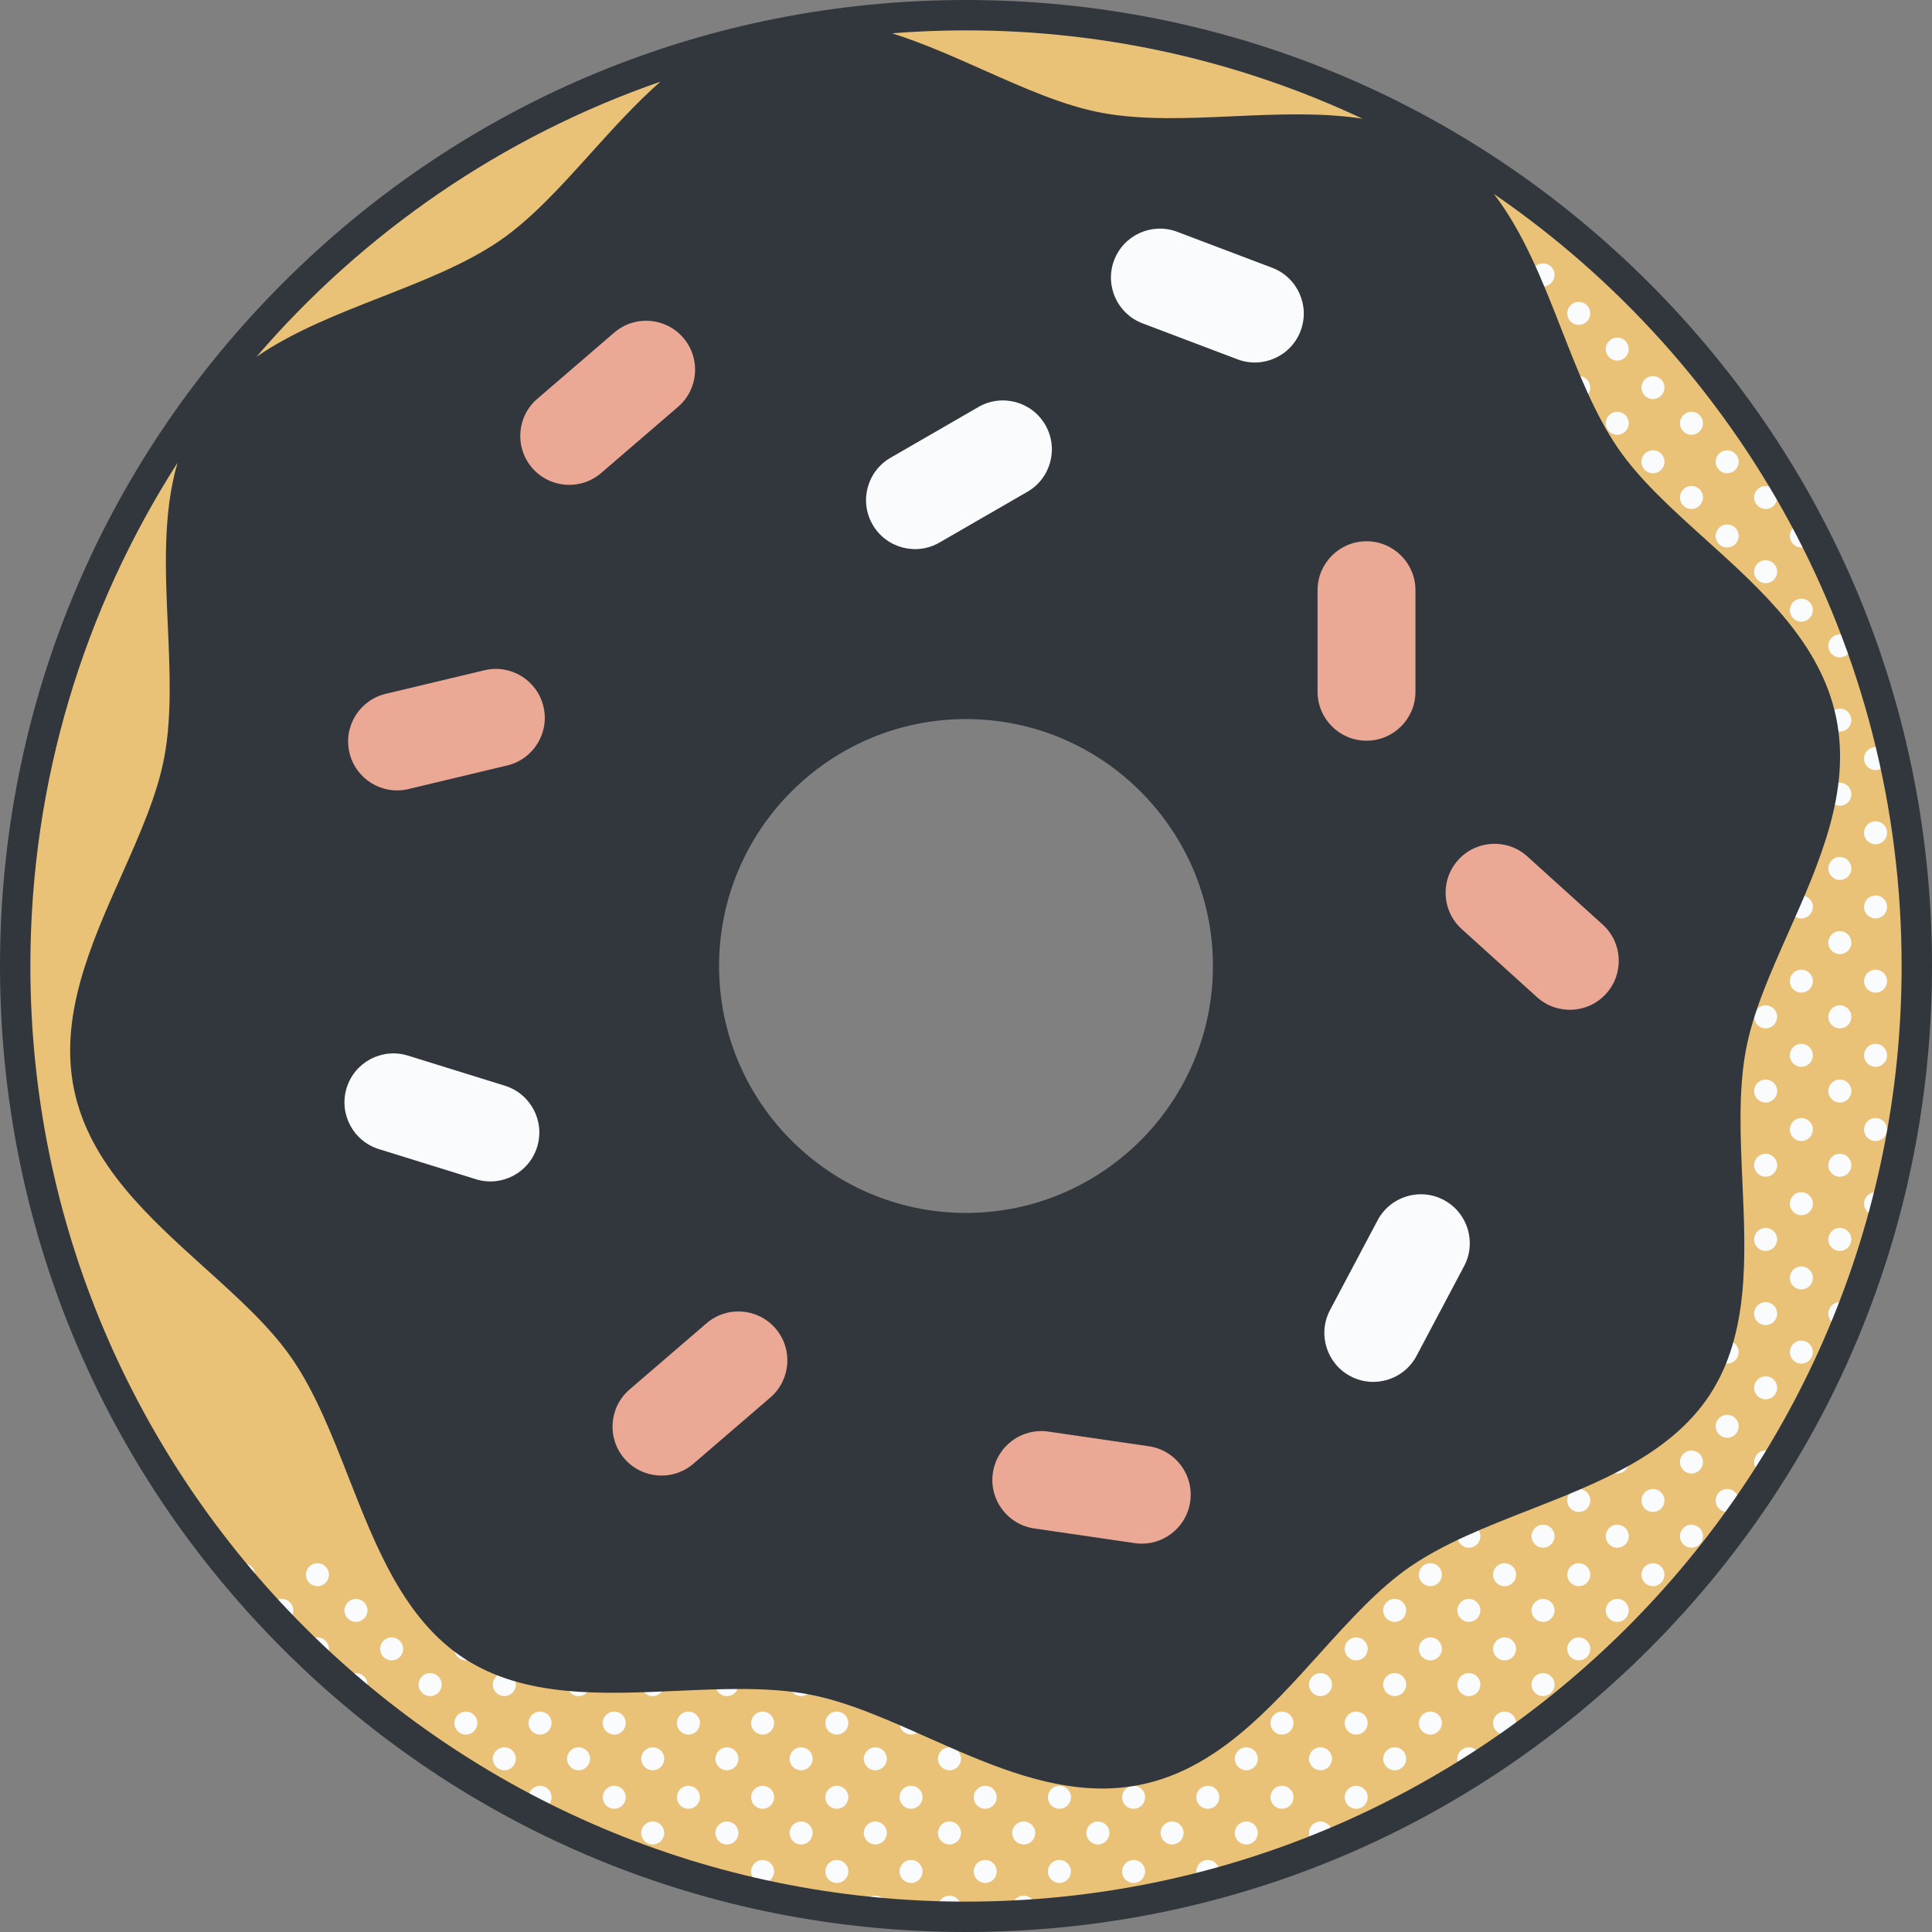 <svg id="Capa_1" enable-background="new 0 0 511.086 511.086" height="512" viewBox="0 0 511.086 511.086" width="512" xmlns="http://www.w3.org/2000/svg"><rect x="0" y="0" width="511.086" height="511.086" fill="#808080" stroke="none"/><g><path d="m255.543 4.017c-138.914 0-251.527 112.612-251.527 251.526s112.612 251.526 251.526 251.526 251.526-112.612 251.526-251.526c.001-138.914-112.611-251.526-251.525-251.526zm0 320.865c-38.295 0-69.34-31.044-69.34-69.339s31.044-69.34 69.34-69.34c38.295 0 69.34 31.044 69.34 69.34-.001 38.295-31.045 69.339-69.34 69.339z" fill="#e9c278"/><g fill="#f9fbfc"><path d="m493.105 181.039c0 1.681 1.363 3.044 3.044 3.044.205 0 .405-.022.598-.06-.574-1.939-1.172-3.867-1.791-5.785-1.088.464-1.851 1.543-1.851 2.801z"/><path d="m496.149 197.622c-1.681 0-3.044 1.363-3.044 3.044s1.363 3.044 3.044 3.044 3.044-1.363 3.044-3.044-1.362-3.044-3.044-3.044z"/><path d="m496.149 217.249c-1.681 0-3.044 1.363-3.044 3.044s1.363 3.044 3.044 3.044 3.044-1.363 3.044-3.044-1.362-3.044-3.044-3.044z"/><path d="m503.288 229.737c0 1.582 1.211 2.866 2.754 3.015-.178-1.977-.372-3.95-.595-5.913-1.246.382-2.159 1.527-2.159 2.898z"/><path d="m496.149 236.876c-1.681 0-3.044 1.363-3.044 3.044s1.363 3.044 3.044 3.044 3.044-1.363 3.044-3.044c.001-1.681-1.362-3.044-3.044-3.044z"/><path d="m506.332 246.32c-1.681 0-3.044 1.363-3.044 3.044s1.363 3.044 3.044 3.044c.246 0 .481-.037.71-.092-.025-1.986-.072-3.966-.143-5.94-.184-.034-.372-.056-.567-.056z"/><path d="m496.149 256.503c-1.681 0-3.044 1.363-3.044 3.044s1.363 3.044 3.044 3.044 3.044-1.363 3.044-3.044-1.362-3.044-3.044-3.044z"/><path d="m506.332 265.947c-1.681 0-3.044 1.363-3.044 3.044s1.363 3.044 3.044 3.044c.063 0 .123-.015.185-.019.129-2.001.236-4.007.318-6.02-.164-.026-.33-.049-.503-.049z"/><path d="m496.149 276.13c-1.681 0-3.044 1.363-3.044 3.044s1.363 3.044 3.044 3.044 3.044-1.363 3.044-3.044-1.362-3.044-3.044-3.044z"/><path d="m503.288 288.618c0 1.017.504 1.911 1.269 2.464.249-1.762.483-3.529.696-5.302-1.146.437-1.965 1.539-1.965 2.838z"/><path d="m496.149 295.757c-1.681 0-3.044 1.363-3.044 3.044s1.363 3.044 3.044 3.044 3.044-1.363 3.044-3.044c.001-1.681-1.362-3.044-3.044-3.044z"/><path d="m496.149 315.384c-1.681 0-3.044 1.363-3.044 3.044s1.363 3.044 3.044 3.044c1.064 0 1.997-.547 2.542-1.374.16-.606.332-1.208.488-1.816-.077-1.611-1.398-2.898-3.03-2.898z"/><path d="m493.127 338.275c.266-.763.541-1.521.799-2.287-.506.544-.822 1.266-.822 2.068.001.075.018.145.023.219z"/><path d="m476.522 138.741c-1.681 0-3.044 1.363-3.044 3.044s1.363 3.044 3.044 3.044 3.044-1.363 3.044-3.044c0-.398-.081-.776-.22-1.125-.078-.151-.154-.303-.232-.453-.535-.877-1.49-1.466-2.592-1.466z"/><path d="m485.771 154.112c-.606-1.373-1.221-2.743-1.851-4.104-.164.374-.259.786-.259 1.221 0 1.353.889 2.486 2.11 2.883z"/><path d="m476.522 158.368c-1.681 0-3.044 1.363-3.044 3.044s1.363 3.044 3.044 3.044 3.044-1.363 3.044-3.044c.001-1.681-1.362-3.044-3.044-3.044z"/><path d="m486.705 167.812c-1.681 0-3.044 1.363-3.044 3.044s1.363 3.044 3.044 3.044c1.682 0 3.045-1.363 3.045-3.044s-1.363-3.044-3.045-3.044z"/><path d="m486.705 187.439c-1.681 0-3.044 1.363-3.044 3.044s1.363 3.044 3.044 3.044c1.682 0 3.045-1.363 3.045-3.044s-1.363-3.044-3.045-3.044z"/><path d="m486.705 207.066c-1.681 0-3.044 1.363-3.044 3.045 0 1.681 1.363 3.044 3.044 3.044 1.682 0 3.045-1.363 3.045-3.044 0-1.682-1.363-3.045-3.045-3.045z"/><path d="m486.705 226.693c-1.681 0-3.044 1.363-3.044 3.044s1.363 3.044 3.044 3.044c1.682 0 3.045-1.363 3.045-3.044s-1.363-3.044-3.045-3.044z"/><path d="m476.522 236.876c-1.681 0-3.044 1.363-3.044 3.044s1.363 3.044 3.044 3.044 3.044-1.363 3.044-3.044c.001-1.681-1.362-3.044-3.044-3.044z"/><path d="m486.705 246.32c-1.681 0-3.044 1.363-3.044 3.044s1.363 3.044 3.044 3.044c1.682 0 3.045-1.363 3.045-3.044s-1.363-3.044-3.045-3.044z"/><path d="m476.522 256.503c-1.681 0-3.044 1.363-3.044 3.044s1.363 3.044 3.044 3.044 3.044-1.363 3.044-3.044-1.362-3.044-3.044-3.044z"/><path d="m486.705 265.947c-1.681 0-3.044 1.363-3.044 3.044s1.363 3.044 3.044 3.044c1.682 0 3.045-1.363 3.045-3.044s-1.363-3.044-3.045-3.044z"/><path d="m476.522 276.13c-1.681 0-3.044 1.363-3.044 3.044s1.363 3.044 3.044 3.044 3.044-1.363 3.044-3.044-1.362-3.044-3.044-3.044z"/><path d="m486.705 285.574c-1.681 0-3.044 1.363-3.044 3.044s1.363 3.044 3.044 3.044c1.682 0 3.045-1.363 3.045-3.044s-1.363-3.044-3.045-3.044z"/><path d="m476.522 295.757c-1.681 0-3.044 1.363-3.044 3.044s1.363 3.044 3.044 3.044 3.044-1.363 3.044-3.044c.001-1.681-1.362-3.044-3.044-3.044z"/><path d="m486.705 305.201c-1.681 0-3.044 1.363-3.044 3.044s1.363 3.044 3.044 3.044c1.682 0 3.045-1.363 3.045-3.044s-1.363-3.044-3.045-3.044z"/><path d="m476.522 315.384c-1.681 0-3.044 1.363-3.044 3.044s1.363 3.044 3.044 3.044 3.044-1.363 3.044-3.044c.001-1.681-1.362-3.044-3.044-3.044z"/><path d="m486.705 324.828c-1.681 0-3.044 1.363-3.044 3.044s1.363 3.045 3.044 3.045c1.682 0 3.045-1.363 3.045-3.045 0-1.681-1.363-3.044-3.045-3.044z"/><path d="m476.522 335.011c-1.681 0-3.044 1.363-3.044 3.044s1.363 3.044 3.044 3.044 3.044-1.363 3.044-3.044c.001-1.681-1.362-3.044-3.044-3.044z"/><path d="m486.705 344.455c-1.681 0-3.044 1.363-3.044 3.044s1.363 3.044 3.044 3.044c.837 0 1.595-.339 2.146-.886.298-.736.603-1.47.894-2.21-.028-1.656-1.376-2.992-3.04-2.992z"/><path d="m476.522 354.638c-1.681 0-3.044 1.363-3.044 3.044s1.363 3.044 3.044 3.044 3.044-1.363 3.044-3.044c.001-1.681-1.362-3.044-3.044-3.044z"/><path d="m473.478 377.31c0 .869.369 1.648.953 2.203.966-1.702 1.914-3.417 2.842-5.144-.241-.062-.49-.104-.751-.104-1.681 0-3.044 1.364-3.044 3.045z"/><path d="m456.895 105.575c.185 0 .363-.023.538-.055-1.076-1.446-2.169-2.879-3.275-4.301-.191.398-.307.839-.307 1.311 0 1.682 1.363 3.045 3.044 3.045z"/><circle cx="456.895" cy="122.158" r="3.044"/><path d="m467.078 128.558c-1.681 0-3.044 1.363-3.044 3.044s1.363 3.044 3.044 3.044 3.045-1.363 3.045-3.044c0-1.682-1.363-3.044-3.045-3.044z"/><circle cx="456.895" cy="141.785" r="3.044"/><path d="m467.078 148.185c-1.681 0-3.044 1.363-3.044 3.044s1.363 3.044 3.044 3.044 3.045-1.363 3.045-3.044-1.363-3.044-3.045-3.044z"/><path d="m467.078 265.947c-1.681 0-3.044 1.363-3.044 3.044s1.363 3.044 3.044 3.044 3.045-1.363 3.045-3.044-1.363-3.044-3.045-3.044z"/><path d="m467.078 285.574c-1.681 0-3.044 1.363-3.044 3.044s1.363 3.044 3.044 3.044 3.045-1.363 3.045-3.044-1.363-3.044-3.045-3.044z"/><path d="m467.078 305.201c-1.681 0-3.044 1.363-3.044 3.044s1.363 3.044 3.044 3.044 3.045-1.363 3.045-3.044-1.363-3.044-3.045-3.044z"/><path d="m467.078 324.828c-1.681 0-3.044 1.363-3.044 3.044s1.363 3.045 3.044 3.045 3.045-1.363 3.045-3.045c0-1.681-1.363-3.044-3.045-3.044z"/><path d="m467.078 344.455c-1.681 0-3.044 1.363-3.044 3.044s1.363 3.044 3.044 3.044 3.045-1.363 3.045-3.044-1.363-3.044-3.045-3.044z"/><path d="m456.895 354.638c-1.681 0-3.044 1.363-3.044 3.044s1.363 3.044 3.044 3.044 3.044-1.363 3.044-3.044c.001-1.681-1.362-3.044-3.044-3.044z"/><path d="m467.078 364.082c-1.681 0-3.044 1.363-3.044 3.044s1.363 3.044 3.044 3.044 3.045-1.363 3.045-3.044-1.363-3.044-3.045-3.044z"/><path d="m456.895 374.265c-1.681 0-3.044 1.363-3.044 3.045 0 1.681 1.363 3.044 3.044 3.044s3.044-1.363 3.044-3.044c.001-1.681-1.362-3.045-3.044-3.045z"/><path d="m467.078 383.709c-1.681 0-3.044 1.363-3.044 3.044s1.363 3.044 3.044 3.044c.512 0 .988-.138 1.411-.362.545-.865 1.09-1.731 1.625-2.604.001-.027.008-.052.008-.079.001-1.679-1.362-3.043-3.044-3.043z"/><path d="m456.895 393.892c-1.681 0-3.044 1.363-3.044 3.044s1.363 3.044 3.044 3.044 3.044-1.363 3.044-3.044-1.362-3.044-3.044-3.044z"/><path d="m434.224 82.904c0 1.681 1.363 3.044 3.044 3.044 1.119 0 2.086-.61 2.615-1.509-1.322-1.423-2.659-2.833-4.013-4.225-.974.508-1.646 1.515-1.646 2.69z"/><path d="m447.451 95.392c.603 0 1.16-.18 1.633-.482-1.282-1.542-2.581-3.068-3.898-4.579-.479.538-.78 1.239-.78 2.017.001 1.681 1.364 3.044 3.045 3.044z"/><path d="m437.268 99.486c-1.681 0-3.044 1.363-3.044 3.044s1.363 3.045 3.044 3.045 3.044-1.363 3.044-3.045-1.362-3.044-3.044-3.044z"/><path d="m447.451 108.93c-1.681 0-3.044 1.363-3.044 3.044s1.363 3.045 3.044 3.045 3.045-1.363 3.045-3.045-1.363-3.044-3.045-3.044z"/><path d="m437.268 119.114c-1.681 0-3.044 1.363-3.044 3.044s1.363 3.044 3.044 3.044 3.044-1.363 3.044-3.044-1.362-3.044-3.044-3.044z"/><path d="m447.451 128.558c-1.681 0-3.044 1.363-3.044 3.044s1.363 3.044 3.044 3.044 3.045-1.363 3.045-3.044c0-1.682-1.363-3.044-3.045-3.044z"/><path d="m447.451 383.709c-1.681 0-3.044 1.363-3.044 3.044s1.363 3.044 3.044 3.044 3.045-1.363 3.045-3.044c0-1.68-1.363-3.044-3.045-3.044z"/><path d="m437.268 393.892c-1.681 0-3.044 1.363-3.044 3.044s1.363 3.044 3.044 3.044 3.044-1.363 3.044-3.044-1.362-3.044-3.044-3.044z"/><path d="m447.451 403.336c-1.681 0-3.044 1.363-3.044 3.044s1.363 3.044 3.044 3.044 3.045-1.363 3.045-3.044-1.363-3.044-3.045-3.044z"/><path d="m437.268 419.608c1.681 0 3.044-1.363 3.044-3.044s-1.363-3.044-3.044-3.044-3.044 1.363-3.044 3.044 1.363 3.044 3.044 3.044z"/><path d="m417.641 66.321c.939 0 1.767-.434 2.326-1.102-1.528-1.321-3.068-2.63-4.628-3.915-.457.533-.742 1.216-.742 1.972 0 1.682 1.363 3.045 3.044 3.045z"/><path d="m424.78 72.721c0 1.681 1.363 3.044 3.045 3.044.977 0 1.837-.469 2.394-1.184-1.448-1.397-2.914-2.775-4.395-4.138-.636.558-1.044 1.366-1.044 2.278z"/><circle cx="417.641" cy="82.904" r="3.044"/><path d="m427.824 89.303c-1.681 0-3.045 1.363-3.045 3.044s1.363 3.044 3.045 3.044c1.681 0 3.044-1.363 3.044-3.044s-1.363-3.044-3.044-3.044z"/><path d="m420.685 102.531c0-1.681-1.363-3.044-3.044-3.044-.293 0-.571.055-.839.132.626 1.919 1.231 3.846 1.811 5.784 1.202-.408 2.072-1.533 2.072-2.872z"/><path d="m427.824 108.93c-1.681 0-3.045 1.363-3.045 3.044s1.363 3.045 3.045 3.045c1.681 0 3.044-1.363 3.044-3.045s-1.363-3.044-3.044-3.044z"/><path d="m427.824 383.709c-1.681 0-3.045 1.363-3.045 3.044s1.363 3.044 3.045 3.044c1.681 0 3.044-1.363 3.044-3.044 0-1.68-1.363-3.044-3.044-3.044z"/><path d="m417.641 393.892c-1.681 0-3.044 1.363-3.044 3.044s1.363 3.044 3.044 3.044 3.044-1.363 3.044-3.044-1.362-3.044-3.044-3.044z"/><path d="m427.824 403.336c-1.681 0-3.045 1.363-3.045 3.044s1.363 3.044 3.045 3.044c1.681 0 3.044-1.363 3.044-3.044s-1.363-3.044-3.044-3.044z"/><path d="m417.641 413.52c-1.681 0-3.044 1.363-3.044 3.044s1.363 3.044 3.044 3.044 3.044-1.363 3.044-3.044-1.362-3.044-3.044-3.044z"/><path d="m427.824 422.964c-1.681 0-3.045 1.363-3.045 3.044s1.363 3.044 3.045 3.044c1.681 0 3.044-1.363 3.044-3.044s-1.363-3.044-3.044-3.044z"/><path d="m417.641 433.147c-1.681 0-3.044 1.363-3.044 3.044s1.363 3.044 3.044 3.044 3.044-1.363 3.044-3.044-1.362-3.044-3.044-3.044z"/><path d="m408.197 56.138c.196 0 .387-.022.573-.058-1.188-.914-2.385-1.815-3.59-2.708.144 1.549 1.431 2.766 3.017 2.766z"/><path d="m408.197 69.676c-1.126 0-2.098.618-2.625 1.527.698 1.493 1.383 2.994 2.052 4.504.186.035.376.058.572.058 1.681 0 3.044-1.363 3.044-3.044.001-1.682-1.362-3.045-3.043-3.045z"/><path d="m408.197 403.336c-1.681 0-3.044 1.363-3.044 3.044s1.363 3.044 3.044 3.044 3.044-1.363 3.044-3.044-1.363-3.044-3.044-3.044z"/><path d="m398.014 413.52c-1.681 0-3.044 1.363-3.044 3.044s1.363 3.044 3.044 3.044 3.044-1.363 3.044-3.044-1.363-3.044-3.044-3.044z"/><path d="m408.197 422.964c-1.681 0-3.044 1.363-3.044 3.044s1.363 3.044 3.044 3.044 3.044-1.363 3.044-3.044-1.363-3.044-3.044-3.044z"/><path d="m398.014 433.147c-1.681 0-3.044 1.363-3.044 3.044s1.363 3.044 3.044 3.044 3.044-1.363 3.044-3.044-1.363-3.044-3.044-3.044z"/><path d="m408.197 442.591c-1.681 0-3.044 1.363-3.044 3.044s1.363 3.044 3.044 3.044 3.044-1.363 3.044-3.044-1.363-3.044-3.044-3.044z"/><circle cx="398.014" cy="455.818" r="3.044"/><path d="m388.57 403.336c-1.681 0-3.044 1.363-3.044 3.044s1.363 3.044 3.044 3.044 3.044-1.363 3.044-3.044-1.363-3.044-3.044-3.044z"/><path d="m378.387 413.52c-1.681 0-3.044 1.363-3.044 3.044s1.363 3.044 3.044 3.044 3.044-1.363 3.044-3.044-1.363-3.044-3.044-3.044z"/><path d="m388.57 422.964c-1.681 0-3.044 1.363-3.044 3.044s1.363 3.044 3.044 3.044 3.044-1.363 3.044-3.044-1.363-3.044-3.044-3.044z"/><path d="m378.387 433.147c-1.681 0-3.044 1.363-3.044 3.044s1.363 3.044 3.044 3.044 3.044-1.363 3.044-3.044-1.363-3.044-3.044-3.044z"/><path d="m388.57 442.591c-1.681 0-3.044 1.363-3.044 3.044s1.363 3.044 3.044 3.044 3.044-1.363 3.044-3.044-1.363-3.044-3.044-3.044z"/><path d="m378.387 452.774c-1.681 0-3.044 1.363-3.044 3.044s1.363 3.044 3.044 3.044 3.044-1.363 3.044-3.044-1.363-3.044-3.044-3.044z"/><path d="m388.57 462.218c-1.681 0-3.044 1.363-3.044 3.044s1.363 3.044 3.044 3.044 3.044-1.363 3.044-3.044-1.363-3.044-3.044-3.044z"/><path d="m378.387 472.401c-1.681 0-3.044 1.363-3.044 3.044 0 .42.085.82.239 1.184 1.771-.964 3.53-1.948 5.275-2.953-.553-.769-1.45-1.275-2.47-1.275z"/><path d="m368.943 422.964c-1.681 0-3.044 1.363-3.044 3.044s1.363 3.044 3.044 3.044 3.045-1.363 3.045-3.044-1.364-3.044-3.045-3.044z"/><path d="m358.76 433.147c-1.681 0-3.044 1.363-3.044 3.044s1.363 3.044 3.044 3.044c1.682 0 3.044-1.363 3.044-3.044s-1.363-3.044-3.044-3.044z"/><path d="m368.943 442.591c-1.681 0-3.044 1.363-3.044 3.044s1.363 3.044 3.044 3.044 3.045-1.363 3.045-3.044-1.364-3.044-3.045-3.044z"/><circle cx="358.76" cy="455.818" r="3.044"/><path d="m368.943 462.218c-1.681 0-3.044 1.363-3.044 3.044s1.363 3.044 3.044 3.044 3.045-1.363 3.045-3.044c-.001-1.681-1.364-3.044-3.045-3.044z"/><path d="m358.76 472.401c-1.681 0-3.044 1.363-3.044 3.044s1.363 3.044 3.044 3.044c1.682 0 3.044-1.363 3.044-3.044s-1.363-3.044-3.044-3.044z"/><path d="m349.316 442.591c-1.681 0-3.044 1.363-3.044 3.044s1.363 3.044 3.044 3.044c1.682 0 3.044-1.363 3.044-3.044s-1.363-3.044-3.044-3.044z"/><circle cx="339.133" cy="455.818" r="3.044"/><path d="m349.316 462.218c-1.681 0-3.044 1.363-3.044 3.044s1.363 3.044 3.044 3.044c1.682 0 3.044-1.363 3.044-3.044s-1.363-3.044-3.044-3.044z"/><path d="m339.133 472.401c-1.681 0-3.044 1.363-3.044 3.044s1.363 3.044 3.044 3.044 3.044-1.363 3.044-3.044-1.363-3.044-3.044-3.044z"/><path d="m349.316 481.845c-1.681 0-3.044 1.363-3.044 3.044s1.363 3.044 3.044 3.044c1.682 0 3.044-1.363 3.044-3.044s-1.363-3.044-3.044-3.044z"/><path d="m336.377 493.796c1.373-.466 2.736-.955 4.098-1.444-.406-.201-.858-.325-1.342-.325-1.224.001-2.272.727-2.756 1.769z"/><path d="m329.689 462.218c-1.681 0-3.044 1.363-3.044 3.044s1.363 3.044 3.044 3.044 3.045-1.363 3.045-3.044c-.001-1.681-1.364-3.044-3.045-3.044z"/><path d="m319.506 472.401c-1.681 0-3.044 1.363-3.044 3.044s1.363 3.044 3.044 3.044 3.044-1.363 3.044-3.044-1.363-3.044-3.044-3.044z"/><path d="m329.689 481.845c-1.681 0-3.044 1.363-3.044 3.044s1.363 3.044 3.044 3.044 3.045-1.363 3.045-3.044-1.364-3.044-3.045-3.044z"/><path d="m319.506 492.028c-1.681 0-3.044 1.363-3.044 3.044s1.363 3.044 3.044 3.044 3.044-1.363 3.044-3.044-1.363-3.044-3.044-3.044z"/><path d="m299.879 472.401c-1.681 0-3.044 1.363-3.044 3.044s1.363 3.044 3.044 3.044 3.044-1.363 3.044-3.044-1.363-3.044-3.044-3.044z"/><path d="m310.062 481.845c-1.681 0-3.044 1.363-3.044 3.044s1.363 3.044 3.044 3.044 3.044-1.363 3.044-3.044-1.363-3.044-3.044-3.044z"/><circle cx="299.879" cy="495.072" r="3.044"/><path d="m280.252 472.401c-1.681 0-3.044 1.363-3.044 3.044s1.363 3.044 3.044 3.044 3.044-1.363 3.044-3.044-1.363-3.044-3.044-3.044z"/><path d="m290.435 481.845c-1.681 0-3.044 1.363-3.044 3.044s1.363 3.044 3.044 3.044 3.044-1.363 3.044-3.044-1.363-3.044-3.044-3.044z"/><circle cx="280.252" cy="495.072" r="3.044"/><path d="m290.435 501.472c-1.681 0-3.044 1.363-3.044 3.044 0 .187.023.369.055.547 2.009-.254 4.01-.535 6.004-.836-.148-1.544-1.433-2.755-3.015-2.755z"/><path d="m260.625 472.401c-1.681 0-3.044 1.363-3.044 3.044s1.363 3.044 3.044 3.044 3.044-1.363 3.044-3.044-1.363-3.044-3.044-3.044z"/><path d="m270.808 481.845c-1.681 0-3.044 1.363-3.044 3.044s1.363 3.044 3.044 3.044 3.044-1.363 3.044-3.044-1.363-3.044-3.044-3.044z"/><path d="m260.625 498.116c1.681 0 3.044-1.363 3.044-3.044s-1.363-3.044-3.044-3.044-3.044 1.363-3.044 3.044c-.001 1.682 1.362 3.044 3.044 3.044z"/><path d="m273.852 504.516c0-1.681-1.363-3.044-3.044-3.044s-3.044 1.363-3.044 3.044c0 .873.372 1.655.961 2.21 1.478-.077 2.949-.178 4.42-.28.435-.527.707-1.193.707-1.93z"/><circle cx="240.997" cy="455.818" r="3.044"/><path d="m251.18 462.218c-1.681 0-3.044 1.363-3.044 3.044s1.363 3.044 3.044 3.044 3.044-1.363 3.044-3.044c.001-1.681-1.362-3.044-3.044-3.044z"/><path d="m240.997 472.401c-1.682 0-3.044 1.363-3.044 3.044s1.363 3.044 3.044 3.044 3.044-1.363 3.044-3.044-1.362-3.044-3.044-3.044z"/><path d="m251.18 481.845c-1.681 0-3.044 1.363-3.044 3.044s1.363 3.044 3.044 3.044 3.044-1.363 3.044-3.044-1.362-3.044-3.044-3.044z"/><circle cx="240.997" cy="495.072" r="3.044"/><path d="m254.225 504.516c0-1.681-1.363-3.044-3.044-3.044s-3.044 1.363-3.044 3.044c0 1.02.507 1.919 1.277 2.471 1.151.028 2.303.048 3.458.06.815-.546 1.353-1.475 1.353-2.531z"/><circle cx="221.37" cy="455.818" r="3.044"/><path d="m231.553 462.218c-1.681 0-3.044 1.363-3.044 3.044s1.363 3.044 3.044 3.044 3.044-1.363 3.044-3.044c.001-1.681-1.362-3.044-3.044-3.044z"/><path d="m221.37 472.401c-1.681 0-3.044 1.363-3.044 3.044s1.363 3.044 3.044 3.044 3.044-1.363 3.044-3.044-1.362-3.044-3.044-3.044z"/><path d="m231.553 481.845c-1.681 0-3.044 1.363-3.044 3.044s1.363 3.044 3.044 3.044 3.044-1.363 3.044-3.044-1.362-3.044-3.044-3.044z"/><circle cx="221.37" cy="495.072" r="3.044"/><path d="m234.598 504.516c0-1.681-1.363-3.044-3.044-3.044s-3.044 1.363-3.044 3.044c0 .4.082.781.223 1.132 1.787.189 3.578.363 5.376.515.306-.475.489-1.038.489-1.647z"/><path d="m211.926 442.591c-1.681 0-3.045 1.363-3.045 3.044s1.363 3.044 3.045 3.044c1.681 0 3.044-1.363 3.044-3.044s-1.362-3.044-3.044-3.044z"/><path d="m201.743 452.774c-1.681 0-3.044 1.363-3.044 3.044s1.363 3.044 3.044 3.044 3.044-1.363 3.044-3.044-1.362-3.044-3.044-3.044z"/><path d="m211.926 462.218c-1.681 0-3.045 1.363-3.045 3.044s1.363 3.044 3.045 3.044c1.681 0 3.044-1.363 3.044-3.044.001-1.681-1.362-3.044-3.044-3.044z"/><path d="m201.743 472.401c-1.681 0-3.044 1.363-3.044 3.044s1.363 3.044 3.044 3.044 3.044-1.363 3.044-3.044-1.362-3.044-3.044-3.044z"/><path d="m211.926 481.845c-1.681 0-3.045 1.363-3.045 3.044s1.363 3.044 3.045 3.044c1.681 0 3.044-1.363 3.044-3.044s-1.362-3.044-3.044-3.044z"/><path d="m201.743 492.028c-1.681 0-3.044 1.363-3.044 3.044s1.363 3.044 3.044 3.044 3.044-1.363 3.044-3.044c.001-1.681-1.362-3.044-3.044-3.044z"/><path d="m211.926 501.472c-1.06 0-1.991.543-2.537 1.365 1.822.338 3.65.66 5.486.959-.325-1.332-1.517-2.324-2.949-2.324z"/><circle cx="192.299" cy="445.635" r="3.044"/><circle cx="182.116" cy="455.818" r="3.044"/><path d="m192.299 462.218c-1.681 0-3.044 1.363-3.044 3.044s1.363 3.044 3.044 3.044 3.044-1.363 3.044-3.044c.001-1.681-1.362-3.044-3.044-3.044z"/><path d="m182.116 472.401c-1.681 0-3.044 1.363-3.044 3.044s1.363 3.044 3.044 3.044 3.044-1.363 3.044-3.044-1.362-3.044-3.044-3.044z"/><path d="m192.299 481.845c-1.681 0-3.044 1.363-3.044 3.044s1.363 3.044 3.044 3.044 3.044-1.363 3.044-3.044-1.362-3.044-3.044-3.044z"/><path d="m182.116 492.028c-1.681 0-3.044 1.363-3.044 3.044 0 .055.013.107.016.162 1.807.576 3.626 1.128 5.451 1.664.385-.51.622-1.138.622-1.826 0-1.681-1.363-3.044-3.045-3.044z"/><path d="m172.672 442.591c-1.681 0-3.044 1.363-3.044 3.044s1.363 3.044 3.044 3.044 3.045-1.363 3.045-3.044-1.363-3.044-3.045-3.044z"/><path d="m162.489 452.774c-1.681 0-3.044 1.363-3.044 3.044s1.363 3.044 3.044 3.044 3.045-1.363 3.045-3.044-1.363-3.044-3.045-3.044z"/><path d="m172.672 462.218c-1.681 0-3.044 1.363-3.044 3.044s1.363 3.044 3.044 3.044 3.045-1.363 3.045-3.044-1.363-3.044-3.045-3.044z"/><path d="m162.489 472.401c-1.681 0-3.044 1.363-3.044 3.044s1.363 3.044 3.044 3.044 3.045-1.363 3.045-3.044-1.363-3.044-3.045-3.044z"/><path d="m172.672 481.845c-1.681 0-3.044 1.363-3.044 3.044s1.363 3.044 3.044 3.044 3.045-1.363 3.045-3.044-1.363-3.044-3.045-3.044z"/><path d="m153.045 442.591c-1.681 0-3.044 1.363-3.044 3.044s1.363 3.044 3.044 3.044 3.044-1.363 3.044-3.044-1.362-3.044-3.044-3.044z"/><path d="m142.862 452.774c-1.681 0-3.044 1.363-3.044 3.044s1.363 3.044 3.044 3.044 3.044-1.363 3.044-3.044-1.362-3.044-3.044-3.044z"/><path d="m153.045 462.218c-1.681 0-3.044 1.363-3.044 3.044s1.363 3.044 3.044 3.044 3.044-1.363 3.044-3.044c.001-1.681-1.362-3.044-3.044-3.044z"/><path d="m142.862 472.401c-1.681 0-3.044 1.363-3.044 3.044s1.363 3.044 3.044 3.044 3.044-1.363 3.044-3.044-1.362-3.044-3.044-3.044z"/><path d="m153.045 481.845c-1.365 0-2.506.904-2.893 2.141 1.82.841 3.655 1.656 5.499 2.455.272-.456.438-.982.438-1.551.001-1.682-1.362-3.045-3.044-3.045z"/><path d="m123.235 433.147c-1.682 0-3.044 1.363-3.044 3.044s1.363 3.044 3.044 3.044 3.044-1.363 3.044-3.044c.001-1.681-1.363-3.044-3.044-3.044z"/><path d="m133.418 442.591c-1.681 0-3.045 1.363-3.045 3.044s1.363 3.044 3.045 3.044c1.681 0 3.044-1.363 3.044-3.044s-1.363-3.044-3.044-3.044z"/><path d="m123.235 452.774c-1.682 0-3.044 1.363-3.044 3.044s1.363 3.044 3.044 3.044 3.044-1.363 3.044-3.044-1.363-3.044-3.044-3.044z"/><path d="m133.418 462.218c-1.681 0-3.045 1.363-3.045 3.044s1.363 3.044 3.045 3.044c1.681 0 3.044-1.363 3.044-3.044s-1.363-3.044-3.044-3.044z"/><path d="m100.563 436.191c0 1.681 1.363 3.044 3.045 3.044 1.681 0 3.044-1.363 3.044-3.044s-1.363-3.044-3.044-3.044c-1.682 0-3.045 1.363-3.045 3.044z"/><path d="m113.791 442.591c-1.681 0-3.044 1.363-3.044 3.044s1.363 3.044 3.044 3.044 3.045-1.363 3.045-3.044-1.364-3.044-3.045-3.044z"/><path d="m103.608 452.774c-1.033 0-1.943.517-2.493 1.304 1.595 1.242 3.202 2.469 4.827 3.673.437-.527.71-1.194.71-1.932 0-1.682-1.363-3.045-3.044-3.045z"/><path d="m113.791 462.218c-.443 0-.862.099-1.241.27 1.413.979 2.84 1.939 4.274 2.888.002-.039.012-.075.012-.114 0-1.681-1.364-3.044-3.045-3.044z"/><path d="m80.936 416.564c0 1.681 1.363 3.044 3.045 3.044 1.681 0 3.044-1.363 3.044-3.044s-1.363-3.044-3.044-3.044c-1.682 0-3.045 1.363-3.045 3.044z"/><path d="m91.119 426.008c0 1.681 1.363 3.044 3.045 3.044 1.681 0 3.044-1.363 3.044-3.044s-1.363-3.044-3.044-3.044-3.045 1.363-3.045 3.044z"/><path d="m87.025 436.191c0-1.681-1.363-3.044-3.044-3.044-1.682 0-3.045 1.363-3.045 3.044 0 .143.023.279.042.416.906.874 1.819 1.741 2.738 2.602.089.008.174.026.265.026 1.681 0 3.044-1.363 3.044-3.044z"/><path d="m97.208 445.635c0-1.681-1.363-3.044-3.044-3.044s-3.045 1.363-3.045 3.044c0 .092.019.178.027.268 1.073.928 2.156 1.844 3.244 2.754 1.574-.118 2.818-1.418 2.818-3.022z"/><path d="m67.398 416.564c0-1.681-1.363-3.044-3.044-3.044-1.329 0-2.447.857-2.862 2.044 1.11 1.344 2.237 2.673 3.373 3.994 1.437-.245 2.533-1.488 2.533-2.994z"/><path d="m74.537 429.052c1.681 0 3.044-1.363 3.044-3.044s-1.363-3.044-3.044-3.044-3.045 1.363-3.045 3.044c0 .447.102.868.275 1.25.448.479.902.953 1.353 1.429.425.226.902.365 1.417.365z"/><path d="m45.554 394.02c.72 1.089 1.448 2.173 2.184 3.25.012-.111.034-.219.034-.333-.001-1.393-.942-2.554-2.218-2.917z"/><path d="m57.954 406.381c0-1.681-1.363-3.044-3.044-3.044-.867 0-1.645.366-2.199.948 1.182 1.609 2.378 3.207 3.597 4.786.974-.508 1.646-1.516 1.646-2.69z"/></g><path d="m436.239 74.847c-48.266-48.266-112.438-74.847-180.696-74.847s-132.43 26.581-180.696 74.847c-48.266 48.266-74.847 112.438-74.847 180.696s26.581 132.43 74.846 180.696c48.266 48.265 112.439 74.846 180.696 74.846 68.258 0 132.43-26.581 180.697-74.846 48.265-48.266 74.847-112.438 74.847-180.696s-26.582-132.43-74.847-180.696zm-115.373 180.696c0 36.02-29.303 65.323-65.323 65.323-36.019 0-65.323-29.303-65.323-65.323s29.304-65.323 65.323-65.323 65.323 29.303 65.323 65.323zm39.573-224.147c-10.938-1.68-22.673-1.156-34.182-.64-11.844.532-24.089 1.083-34.761-.903-10.066-1.873-20.407-6.472-31.355-11.342-7.935-3.529-15.987-7.108-24.144-9.707 6.45-.506 12.967-.77 19.545-.77 37.479 0 73.03 8.388 104.897 23.362zm-185.747-9.788c-6.516 5.75-12.513 12.397-18.423 18.946-8.026 8.896-15.608 17.298-24.046 23.098-8.945 6.148-20.359 10.618-31.398 14.941-11.506 4.506-23.255 9.11-32.981 15.794 28.281-32.892 65.037-58.288 106.848-72.779zm80.851 481.444c-136.477 0-247.509-111.032-247.509-247.509 0-48.969 14.297-94.66 38.932-133.124-3.906 13.29-3.235 28.334-2.575 43.01.532 11.843 1.083 24.089-.903 34.761-1.873 10.067-6.472 20.408-11.341 31.355-8.182 18.394-16.642 37.415-12.501 56.928 4.141 19.512 19.597 33.458 34.544 46.945 8.896 8.026 17.298 15.608 23.098 24.046 6.148 8.945 10.618 20.36 14.941 31.398 7.229 18.459 14.704 37.546 30.63 47.896s36.405 9.43 56.208 8.539c11.842-.532 24.088-1.083 34.76.903 10.067 1.873 20.407 6.472 31.354 11.342 15.065 6.701 30.548 13.588 46.378 13.588 3.5 0 7.018-.337 10.55-1.086 19.513-4.141 33.46-19.597 46.946-34.544 8.026-8.895 15.608-17.298 24.045-23.098 8.945-6.149 20.36-10.619 31.398-14.942 18.459-7.229 37.547-14.704 47.896-30.629 10.35-15.925 9.429-36.403 8.538-56.207-.533-11.843-1.083-24.089.903-34.76 1.873-10.067 6.472-20.407 11.342-31.355 8.182-18.394 16.642-37.415 12.502-56.927 0-.001 0-.001 0-.001-4.141-19.513-19.597-33.458-34.544-46.945-8.896-8.027-17.299-15.608-23.099-24.046-6.149-8.945-10.618-20.36-14.941-31.398-4.964-12.675-10.045-25.647-17.898-35.882 65.078 44.64 107.856 119.53 107.856 204.234-.001 136.476-111.033 247.508-247.51 247.508z" fill="#31373d"/><path d="m179.382 107.614-20.357 17.519c-5.421 4.665-13.597 4.053-18.262-1.368-4.665-5.421-4.052-13.597 1.368-18.262l20.357-17.519c5.421-4.665 13.597-4.053 18.262 1.368 4.665 5.42 4.053 13.597-1.368 18.262z" fill="#eaa895"/><path d="m134.174 202.493-26.122 6.24c-6.956 1.662-13.942-2.63-15.604-9.586-1.662-6.956 2.63-13.942 9.586-15.604l26.123-6.24c6.956-1.662 13.942 2.63 15.604 9.586 1.661 6.957-2.631 13.943-9.587 15.604z" fill="#eaa895"/><path d="m271.784 130.095-23.259 13.429c-6.193 3.576-14.113 1.454-17.689-4.74-3.576-6.193-1.454-14.113 4.74-17.689l23.259-13.429c6.193-3.576 14.113-1.454 17.689 4.74 3.576 6.193 1.454 14.113-4.74 17.689z" fill="#f9fbfc"/><path d="m348.544 182.992v-26.857c0-7.152 5.798-12.949 12.949-12.949 7.152 0 12.949 5.798 12.949 12.949v26.857c0 7.152-5.797 12.949-12.949 12.949-7.152 0-12.949-5.798-12.949-12.949z" fill="#eaa895"/><path d="m404.047 226.562 19.918 18.017c5.304 4.797 5.714 12.986.917 18.29-4.797 5.304-12.986 5.714-18.29.917l-19.918-18.017c-5.304-4.797-5.714-12.986-.917-18.29 4.797-5.304 12.986-5.714 18.29-.917z" fill="#eaa895"/><path d="m125.881 311.948-25.649-7.967c-6.83-2.121-10.647-9.378-8.525-16.207 2.121-6.83 9.378-10.647 16.207-8.525l25.649 7.967c6.83 2.121 10.647 9.378 8.525 16.207-2.121 6.83-9.377 10.647-16.207 8.525z" fill="#f9fbfc"/><path d="m203.787 369.692-20.357 17.519c-5.421 4.665-13.597 4.052-18.262-1.368-4.665-5.421-4.053-13.597 1.368-18.262l20.357-17.519c5.421-4.665 13.597-4.052 18.262 1.368 4.665 5.42 4.053 13.597-1.368 18.262z" fill="#eaa895"/><path d="m277.334 378.706 26.576 3.88c7.077 1.033 11.976 7.607 10.943 14.684-1.033 7.077-7.608 11.976-14.684 10.943l-26.576-3.88c-7.077-1.033-11.976-7.607-10.943-14.684 1.033-7.076 7.608-11.976 14.684-10.943z" fill="#eaa895"/><g fill="#f9fbfc"><path d="m387.308 334.943-12.576 23.731c-3.349 6.319-11.186 8.727-17.505 5.379-6.319-3.349-8.727-11.186-5.379-17.505l12.576-23.731c3.349-6.319 11.186-8.727 17.505-5.379 6.32 3.349 8.728 11.186 5.379 17.505z"/><path d="m327.364 95.055-25.117-9.512c-6.688-2.533-10.057-10.008-7.524-16.696 2.533-6.688 10.008-10.057 16.696-7.524l25.117 9.512c6.688 2.533 10.057 10.008 7.524 16.696-2.533 6.688-10.008 10.057-16.696 7.524z"/></g></g></svg>